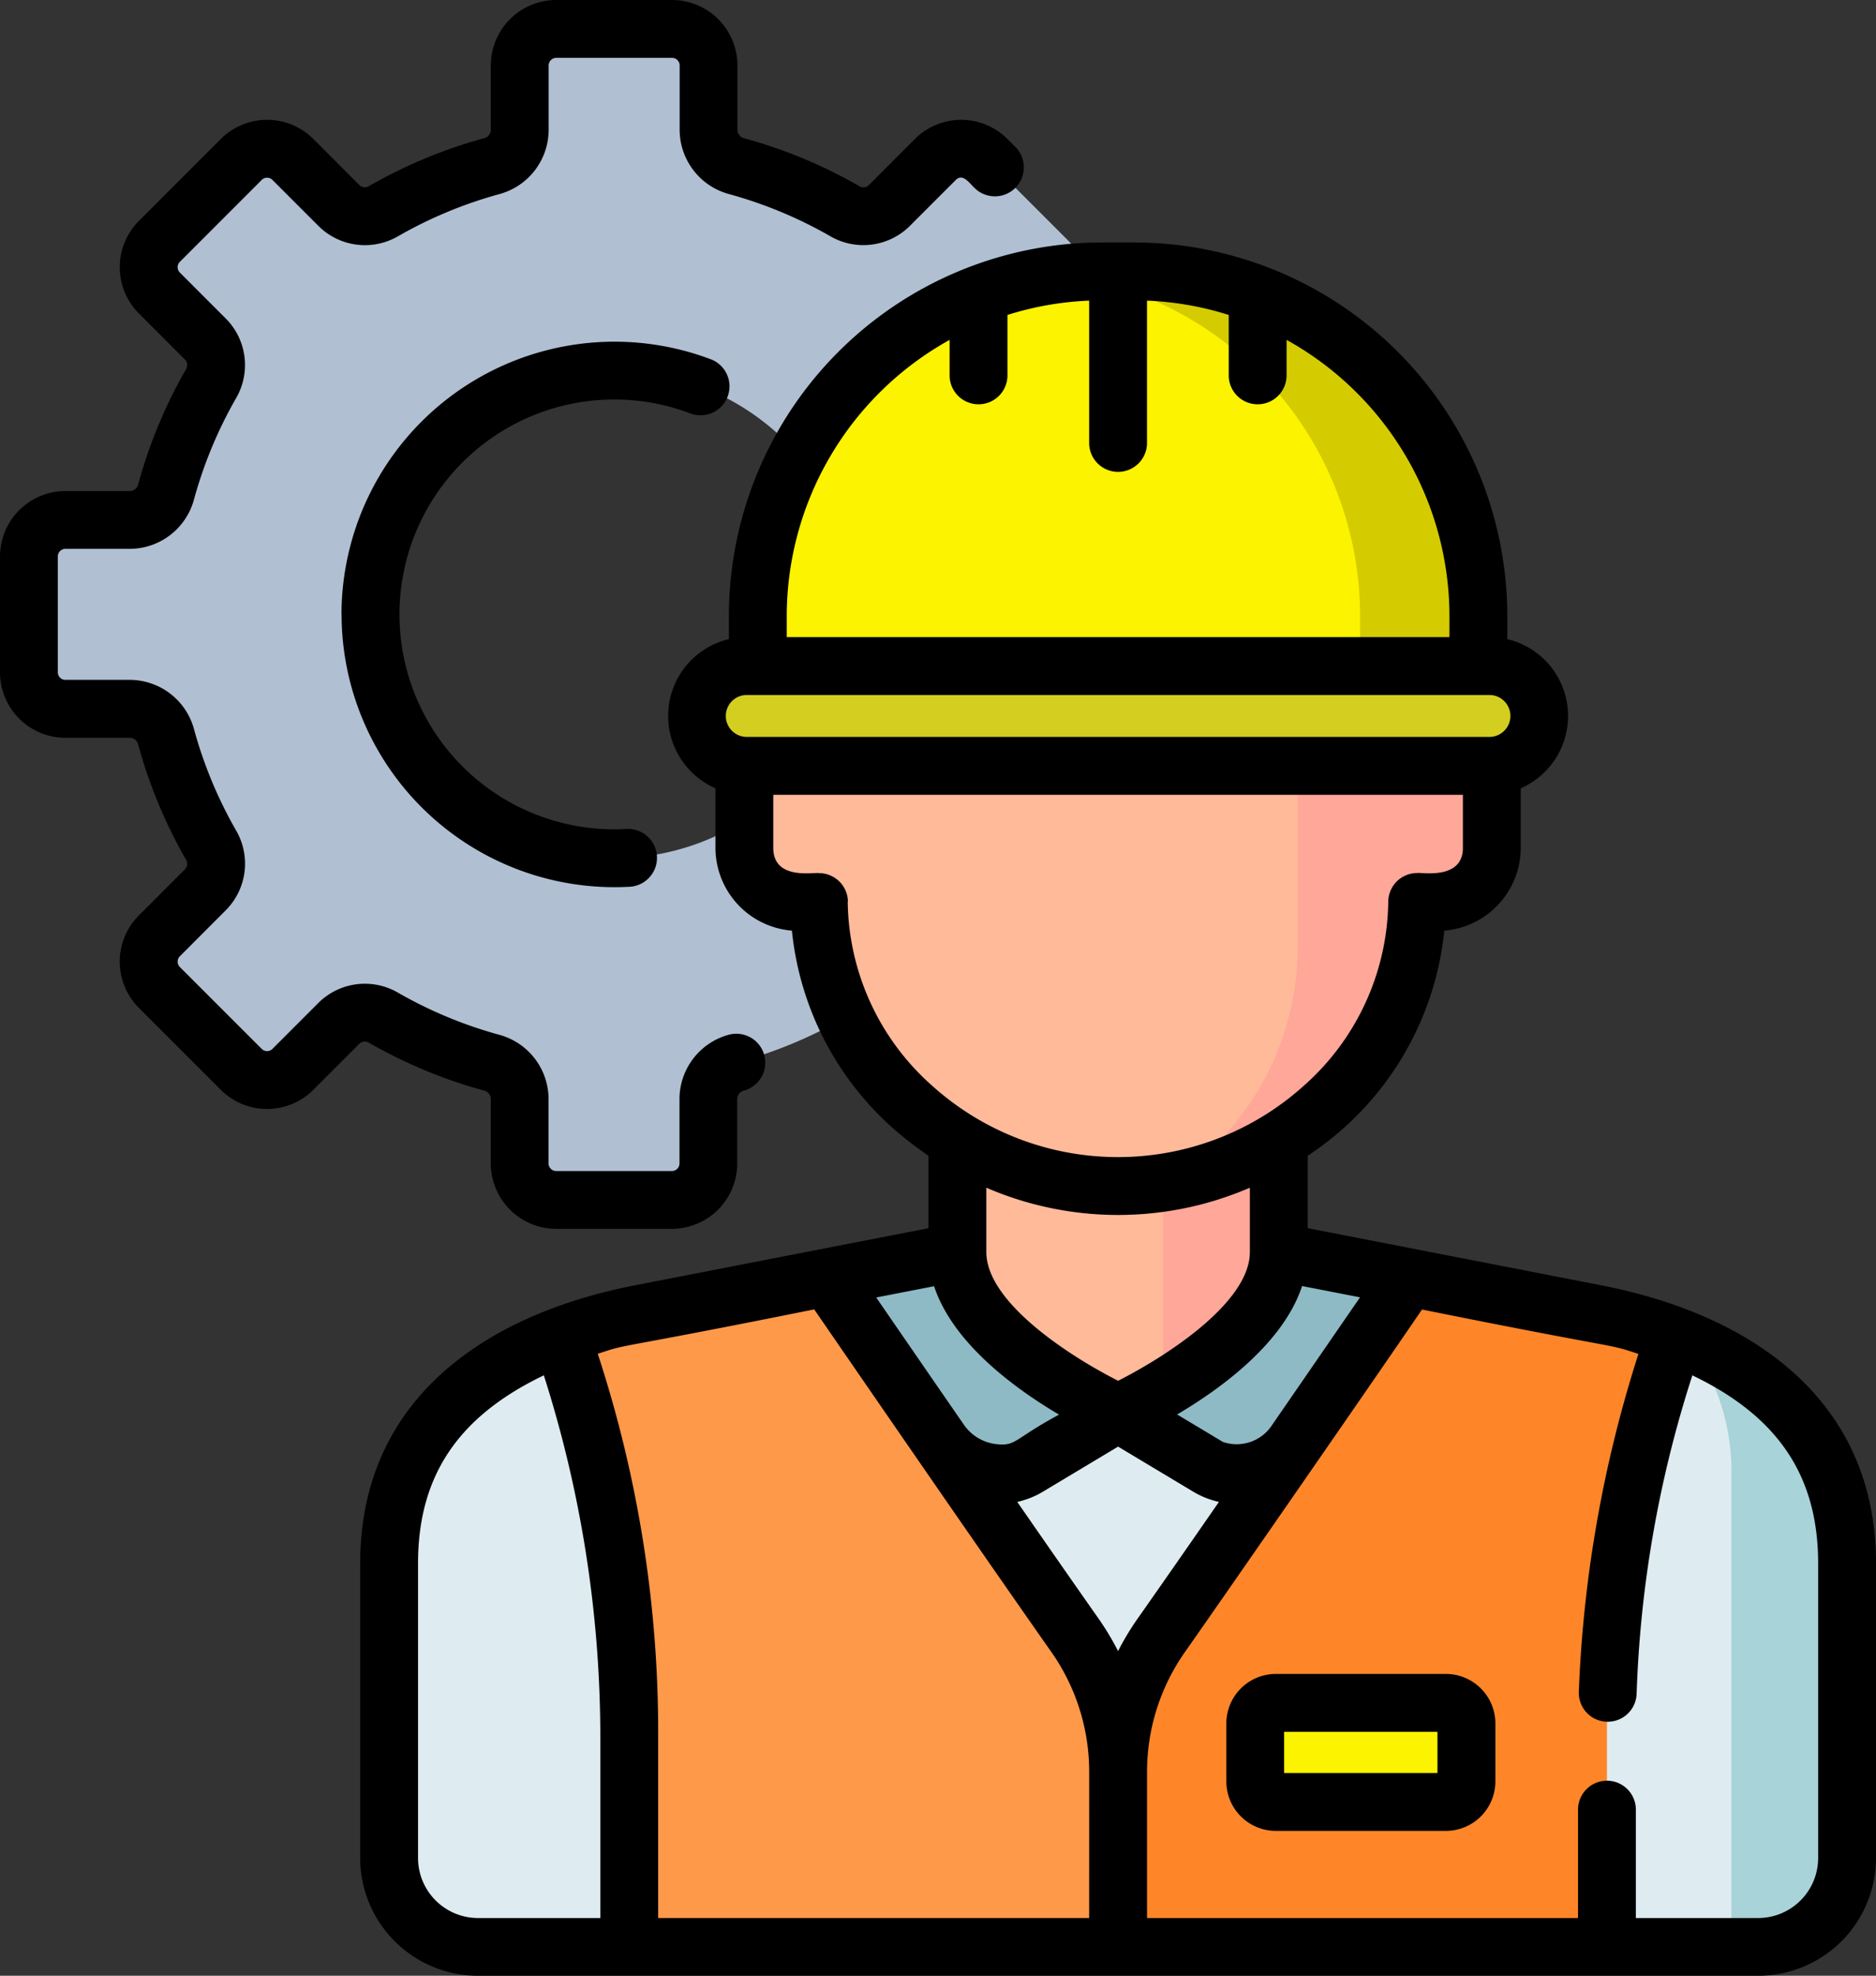 <svg id="t4-p3" xmlns="http://www.w3.org/2000/svg" width="80" height="84.214" viewBox="0 0 80 84.214">
  <rect x="0" y="0" width="80" height="84.214" fill="#333333" stroke="none"/>
  <path id="Path_155668" data-name="Path 155668" d="M55.854,28.43H53.1a1.6,1.6,0,0,1-1.54-1.2,19.694,19.694,0,0,0-1.919-4.618,1.569,1.569,0,0,1,.238-1.9l1.965-1.965a1.556,1.556,0,0,0,0-2.2l-3.492-3.492a1.556,1.556,0,0,0-2.2,0l-1.965,1.965a1.569,1.569,0,0,1-1.9.238,19.683,19.683,0,0,0-4.618-1.919,1.6,1.6,0,0,1-1.194-1.54V9.056A1.556,1.556,0,0,0,34.924,7.5H29.986a1.556,1.556,0,0,0-1.556,1.556v2.752a1.6,1.6,0,0,1-1.194,1.54,19.671,19.671,0,0,0-4.618,1.919,1.569,1.569,0,0,1-1.9-.238l-1.966-1.965a1.556,1.556,0,0,0-2.2,0l-3.491,3.492a1.556,1.556,0,0,0,0,2.2l1.965,1.965a1.57,1.57,0,0,1,.238,1.9,19.656,19.656,0,0,0-1.919,4.618,1.6,1.6,0,0,1-1.54,1.194H9.056A1.556,1.556,0,0,0,7.5,29.986v4.938A1.556,1.556,0,0,0,9.056,36.48h2.752a1.6,1.6,0,0,1,1.54,1.2,19.678,19.678,0,0,0,1.919,4.617,1.57,1.57,0,0,1-.238,1.9l-1.965,1.965a1.556,1.556,0,0,0,0,2.2l3.491,3.492a1.556,1.556,0,0,0,2.2,0l1.966-1.965a1.569,1.569,0,0,1,1.9-.238,19.694,19.694,0,0,0,4.618,1.918,1.6,1.6,0,0,1,1.2,1.541v2.752a1.556,1.556,0,0,0,1.555,1.556h4.939a1.556,1.556,0,0,0,1.555-1.556V53.1a1.6,1.6,0,0,1,1.2-1.541,19.693,19.693,0,0,0,4.618-1.918,1.569,1.569,0,0,1,1.9.238l1.965,1.965a1.556,1.556,0,0,0,2.2,0l3.492-3.492a1.556,1.556,0,0,0,0-2.2l-1.965-1.965a1.57,1.57,0,0,1-.238-1.9,19.682,19.682,0,0,0,1.919-4.618A1.6,1.6,0,0,1,53.1,36.48h2.752a1.556,1.556,0,0,0,1.556-1.556V29.986a1.555,1.555,0,0,0-1.555-1.556Zm-23.4,14.418A10.393,10.393,0,1,1,42.848,32.455,10.393,10.393,0,0,1,32.455,42.848Zm0,0" transform="translate(-6.266 -6.266)" fill="#b0c0d2"/>
  <path id="Path_155669" data-name="Path 155669" d="M243.8,284.323l-4.443-8.8v-9.632H225.654v9.632l-4.443,8.8Zm0,0" transform="translate(-184.827 -222.157)" fill="#ffba9a"/>
  <path id="Path_155670" data-name="Path 155670" d="M301.547,265.891v18.433h9.377l-4.443-8.8v-9.632Zm0,0" transform="translate(-251.949 -222.157)" fill="#ffa799"/>
  <path id="Path_155671" data-name="Path 155671" d="M222.557,109.6h-.869v-3.463a11.893,11.893,0,0,0-4.028-9.037,13.065,13.065,0,0,0-17.461,0,11.894,11.894,0,0,0-4.028,9.037V109.6H195.3a2.309,2.309,0,0,0-2.309,2.309v2.558a2.309,2.309,0,0,0,2.309,2.309h.873a11.872,11.872,0,0,0,4.024,8.768,13.065,13.065,0,0,0,17.461,0,11.867,11.867,0,0,0,4.024-8.768h.874a2.309,2.309,0,0,0,2.309-2.309v-2.558a2.31,2.31,0,0,0-2.31-2.309Zm0,0" transform="translate(-161.249 -78.337)" fill="#ffba9a"/>
  <path id="Path_155672" data-name="Path 155672" d="M314.777,122.333h-.869V118.87a11.894,11.894,0,0,0-4.028-9.037c-.335-.288-.694-.569-1.073-.84l0,22.581a11.872,11.872,0,0,1-4.024,8.768,14.7,14.7,0,0,1-1.414,1.075,13.512,13.512,0,0,0,6.513-3.139,11.872,11.872,0,0,0,4.024-8.768h.874a2.309,2.309,0,0,0,2.309-2.309v-2.558a2.31,2.31,0,0,0-2.31-2.309Zm0,0" transform="translate(-253.469 -91.065)" fill="#ffa799"/>
  <path id="Path_155673" data-name="Path 155673" d="M212.508,70.328h-1.336a14.7,14.7,0,0,0-14.7,14.7v4.231H227.2V85.024a14.7,14.7,0,0,0-14.7-14.7Zm0,0" transform="translate(-164.16 -58.761)" fill="#fcf300"/>
  <path id="Path_155674" data-name="Path 155674" d="M277.783,70.328h-1.336a14.829,14.829,0,0,0-1.846.117,14.7,14.7,0,0,1,12.833,14.579v4.231h5.044V85.024a14.7,14.7,0,0,0-14.7-14.7Zm0,0" transform="translate(-229.435 -58.76)" fill="#d4cc00"/>
  <path id="Path_155675" data-name="Path 155675" d="M214.473,176.852H182.8a2.127,2.127,0,1,1,0-4.254h31.671a2.127,2.127,0,0,1,0,4.254Zm0,0" transform="translate(-150.958 -144.209)" fill="#d4ce20"/>
  <path id="Path_155676" data-name="Path 155676" d="M153.628,327.332l-14.805-2.879c0,3.785-6.853,6.853-6.853,6.853s-6.853-3.068-6.853-6.853l-14.805,2.879c-5.59,1.646-9.429,4.566-9.429,10.394v12.547a3.793,3.793,0,0,0,3.793,3.793h54.587a3.793,3.793,0,0,0,3.793-3.793V337.726C163.056,331.9,159.218,328.978,153.628,327.332Zm0,0" transform="translate(-84.29 -271.087)" fill="#deecf1"/>
  <path id="Path_155677" data-name="Path 155677" d="M438.008,347.836a9.358,9.358,0,0,1,1.789,5.809V373.6h1.142a3.793,3.793,0,0,0,3.793-3.793V357.263c0-4.83-2.638-7.662-6.723-9.427Zm0,0" transform="translate(-365.965 -290.624)" fill="#a8d3d8"/>
  <path id="Path_155678" data-name="Path 155678" d="M220.041,324.453l-5.548,1.079c.33,3.074,3.058,5.855,5.872,7.945a2.429,2.429,0,0,0,2.7.127l3.833-2.3s-6.852-3.068-6.852-6.853Zm0,0" transform="translate(-179.213 -271.087)" fill="#8ebac5"/>
  <path id="Path_155679" data-name="Path 155679" d="M296.736,324.453c0,3.785-6.853,6.853-6.853,6.853l3.833,2.3a2.427,2.427,0,0,0,2.7-.127c2.814-2.091,5.542-4.871,5.872-7.945Zm0,0" transform="translate(-242.203 -271.087)" fill="#8ebac5"/>
  <path id="Path_155680" data-name="Path 155680" d="M145.773,333.513l.826,2.761a51.223,51.223,0,0,1,2.031,14.281v8.994h20.846V352.1a10.155,10.155,0,0,0-1.85-5.845c-3.457-4.913-10.55-15.241-10.55-15.241l-7.937,1.543a20.005,20.005,0,0,0-3.365.955Zm0,0" transform="translate(-121.796 -276.57)" fill="#ff994a"/>
  <path id="Path_155681" data-name="Path 155681" d="M313.587,333.513l-.826,2.761a51.227,51.227,0,0,0-2.032,14.281v8.994H289.883V352.1a10.155,10.155,0,0,1,1.85-5.845c3.457-4.913,10.55-15.241,10.55-15.241l7.937,1.543a20.025,20.025,0,0,1,3.365.955Zm0,0" transform="translate(-242.203 -276.57)" fill="#ff8628"/>
  <path id="Path_155682" data-name="Path 155682" d="M333.576,445.5h-7.255a.876.876,0,0,1-.876-.876v-2.472a.876.876,0,0,1,.876-.876h7.255a.876.876,0,0,1,.876.876v2.472A.876.876,0,0,1,333.576,445.5Zm0,0" transform="translate(-271.916 -368.7)" fill="#fcf300"/>
  <path id="Path_155683" data-name="Path 155683" d="M327.31,440.472h-7.255a2.112,2.112,0,0,1-2.109-2.109v-2.472a2.112,2.112,0,0,1,2.109-2.109h7.255a2.112,2.112,0,0,1,2.109,2.109v2.472A2.112,2.112,0,0,1,327.31,440.472Zm-6.9-2.467h6.539v-1.756h-6.539Zm0,0" transform="translate(-265.65 -362.433)"/>
  <path id="Path_155684" data-name="Path 155684" d="M28.658,52.377H23.719a2.793,2.793,0,0,1-2.79-2.79V46.835a.37.37,0,0,0-.285-.35,20.908,20.908,0,0,1-4.907-2.039.336.336,0,0,0-.41.04l-1.966,1.966a2.791,2.791,0,0,1-3.945,0L5.924,42.961a2.789,2.789,0,0,1,0-3.945L7.89,37.05a.335.335,0,0,0,.04-.41,20.933,20.933,0,0,1-2.038-4.907.37.37,0,0,0-.35-.285H2.789A2.793,2.793,0,0,1,0,28.658V23.72a2.793,2.793,0,0,1,2.79-2.79H5.542a.369.369,0,0,0,.35-.285,20.931,20.931,0,0,1,2.039-4.907.336.336,0,0,0-.04-.41L5.924,13.361a2.789,2.789,0,0,1,0-3.945L9.416,5.924a2.79,2.79,0,0,1,3.946,0L15.327,7.89a.336.336,0,0,0,.41.04,20.931,20.931,0,0,1,4.907-2.039.369.369,0,0,0,.286-.35V2.79A2.793,2.793,0,0,1,23.719,0h4.938a2.793,2.793,0,0,1,2.79,2.79V5.542a.368.368,0,0,0,.285.35,20.945,20.945,0,0,1,4.907,2.039.337.337,0,0,0,.411-.04l1.965-1.966a2.789,2.789,0,0,1,3.946,0l.369.369a1.234,1.234,0,0,1-1.744,1.744c-.227-.2-.519-.677-.826-.369L38.794,9.635a2.811,2.811,0,0,1-3.383.436,18.488,18.488,0,0,0-4.328-1.8,2.845,2.845,0,0,1-2.1-2.731V2.79a.323.323,0,0,0-.323-.323H23.719a.323.323,0,0,0-.322.323V5.542a2.846,2.846,0,0,1-2.1,2.731,18.479,18.479,0,0,0-4.329,1.8,2.81,2.81,0,0,1-3.382-.436L11.617,7.669a.322.322,0,0,0-.456,0L7.669,11.161a.322.322,0,0,0,0,.456l1.966,1.966a2.81,2.81,0,0,1,.436,3.382,18.493,18.493,0,0,0-1.8,4.329,2.845,2.845,0,0,1-2.73,2.1H2.789a.323.323,0,0,0-.323.323v4.938a.323.323,0,0,0,.323.323H5.542a2.846,2.846,0,0,1,2.731,2.1,18.441,18.441,0,0,0,1.8,4.329,2.81,2.81,0,0,1-.436,3.382L7.669,40.761a.315.315,0,0,0-.094.228.319.319,0,0,0,.094.228l3.492,3.491a.322.322,0,0,0,.456,0l1.965-1.965a2.811,2.811,0,0,1,3.383-.436,18.476,18.476,0,0,0,4.328,1.8,2.845,2.845,0,0,1,2.1,2.731v2.752a.323.323,0,0,0,.322.323h4.938a.323.323,0,0,0,.323-.323V46.836a2.845,2.845,0,0,1,2.1-2.731,1.233,1.233,0,0,1,.649,2.38.37.37,0,0,0-.286.351v2.752a2.793,2.793,0,0,1-2.79,2.79Zm0,0" transform="translate(0 0)"/>
  <path id="Path_155685" data-name="Path 155685" d="M88.535,100.119A11.642,11.642,0,0,1,104.3,89.249a1.234,1.234,0,0,1-.879,2.306,9.16,9.16,0,1,0-2.708,17.707,1.234,1.234,0,0,1,.145,2.463,11.64,11.64,0,0,1-12.319-11.607Zm0,0" transform="translate(-73.973 -73.93)"/>
  <path id="Path_155686" data-name="Path 155686" d="M146.292,107.274l-12.5-2.431v-3.088a13.048,13.048,0,0,0,5.824-9.594,3.547,3.547,0,0,0,3.26-3.531V86.094a3.364,3.364,0,0,0-.573-6.357v-.979a15.93,15.93,0,0,0-15.929-15.93h-1.336a15.93,15.93,0,0,0-15.929,15.929v.979a3.364,3.364,0,0,0-.573,6.357V88.63a3.547,3.547,0,0,0,3.26,3.531,13.012,13.012,0,0,0,4.375,8.48,16.215,16.215,0,0,0,1.449,1.115v3.088l-12.5,2.431c-6.595,1.282-11.735,5-11.735,11.859v12.547a5.027,5.027,0,0,0,5.027,5.027H153a5.027,5.027,0,0,0,5.027-5.027V119.134c0-6.837-5.108-10.571-11.735-11.859Zm-10.268.517c-.9,1.3-2.265,3.29-3.744,5.431a1.8,1.8,0,0,1-2.107.731l-1.949-1.169c1.9-1.122,4.53-3.05,5.328-5.474Zm-10.318,3.555c-1.874-.943-5.608-3.274-5.619-5.476v-2.752a14.166,14.166,0,0,0,11.238,0v2.743c0,2.206-3.744,4.542-5.619,5.486Zm-14.13-32.588a13.471,13.471,0,0,1,6.945-11.776v1.546a1.234,1.234,0,0,0,2.467,0v-2.61a13.374,13.374,0,0,1,3.484-.61v6.1a1.234,1.234,0,0,0,2.467,0v-6.1a13.38,13.38,0,0,1,3.485.61v2.61a1.234,1.234,0,0,0,2.467,0V66.981a13.472,13.472,0,0,1,6.945,11.776v.892h-28.26Zm-1.705,3.359h31.671a.893.893,0,0,1,0,1.787H109.871A.893.893,0,0,1,109.871,82.117Zm4.314,8.8a1.234,1.234,0,0,0-1.234-1.207c-.206-.051-1.949.321-1.949-1.075V86.371H140.41V88.63c0,1.393-1.789,1.036-1.949,1.075a1.234,1.234,0,0,0-1.234,1.207,10.638,10.638,0,0,1-3.6,7.859,11.843,11.843,0,0,1-15.851,0,10.636,10.636,0,0,1-3.6-7.859Zm3.674,16.4c.8,2.424,3.428,4.352,5.329,5.474-1.953,1.046-1.815,1.359-2.7,1.254a1.946,1.946,0,0,1-1.363-.831c-1.475-2.136-2.84-4.118-3.734-5.417Zm-14.233,26.93H98.413a2.56,2.56,0,0,1-2.56-2.56V119.134c0-3.7,1.679-6.253,5.364-8.018a50.739,50.739,0,0,1,2.409,15.365Zm20.846,0H106.093V126.48a51.766,51.766,0,0,0-2.576-16.282c1.44-.479.371-.11,9.23-1.893,2.546,3.7,7.3,10.6,10.1,14.585a8.878,8.878,0,0,1,1.626,5.136Zm1.234-11.374a11.607,11.607,0,0,0-.841-1.4c-.947-1.345-2.176-3.111-3.459-4.962a3.7,3.7,0,0,0,1.1-.439l3.2-1.918,3.2,1.918a3.691,3.691,0,0,0,1.1.439c-1.282,1.85-2.512,3.615-3.459,4.962A11.531,11.531,0,0,0,125.706,122.867Zm29.853,8.814a2.56,2.56,0,0,1-2.56,2.56h-5.213v-4.654a1.234,1.234,0,0,0-2.467,0v4.654H126.94v-6.215a8.879,8.879,0,0,1,1.626-5.136c1.593-2.265,8.154-11.732,10.1-14.586,8.855,1.783,7.787,1.414,9.229,1.893a53.8,53.8,0,0,0-2.542,14.4,1.233,1.233,0,0,0,2.465.089,49.334,49.334,0,0,1,2.377-13.575c3.684,1.766,5.364,4.321,5.364,8.018Zm0,0" transform="translate(-78.026 -52.494)"/>
</svg>
